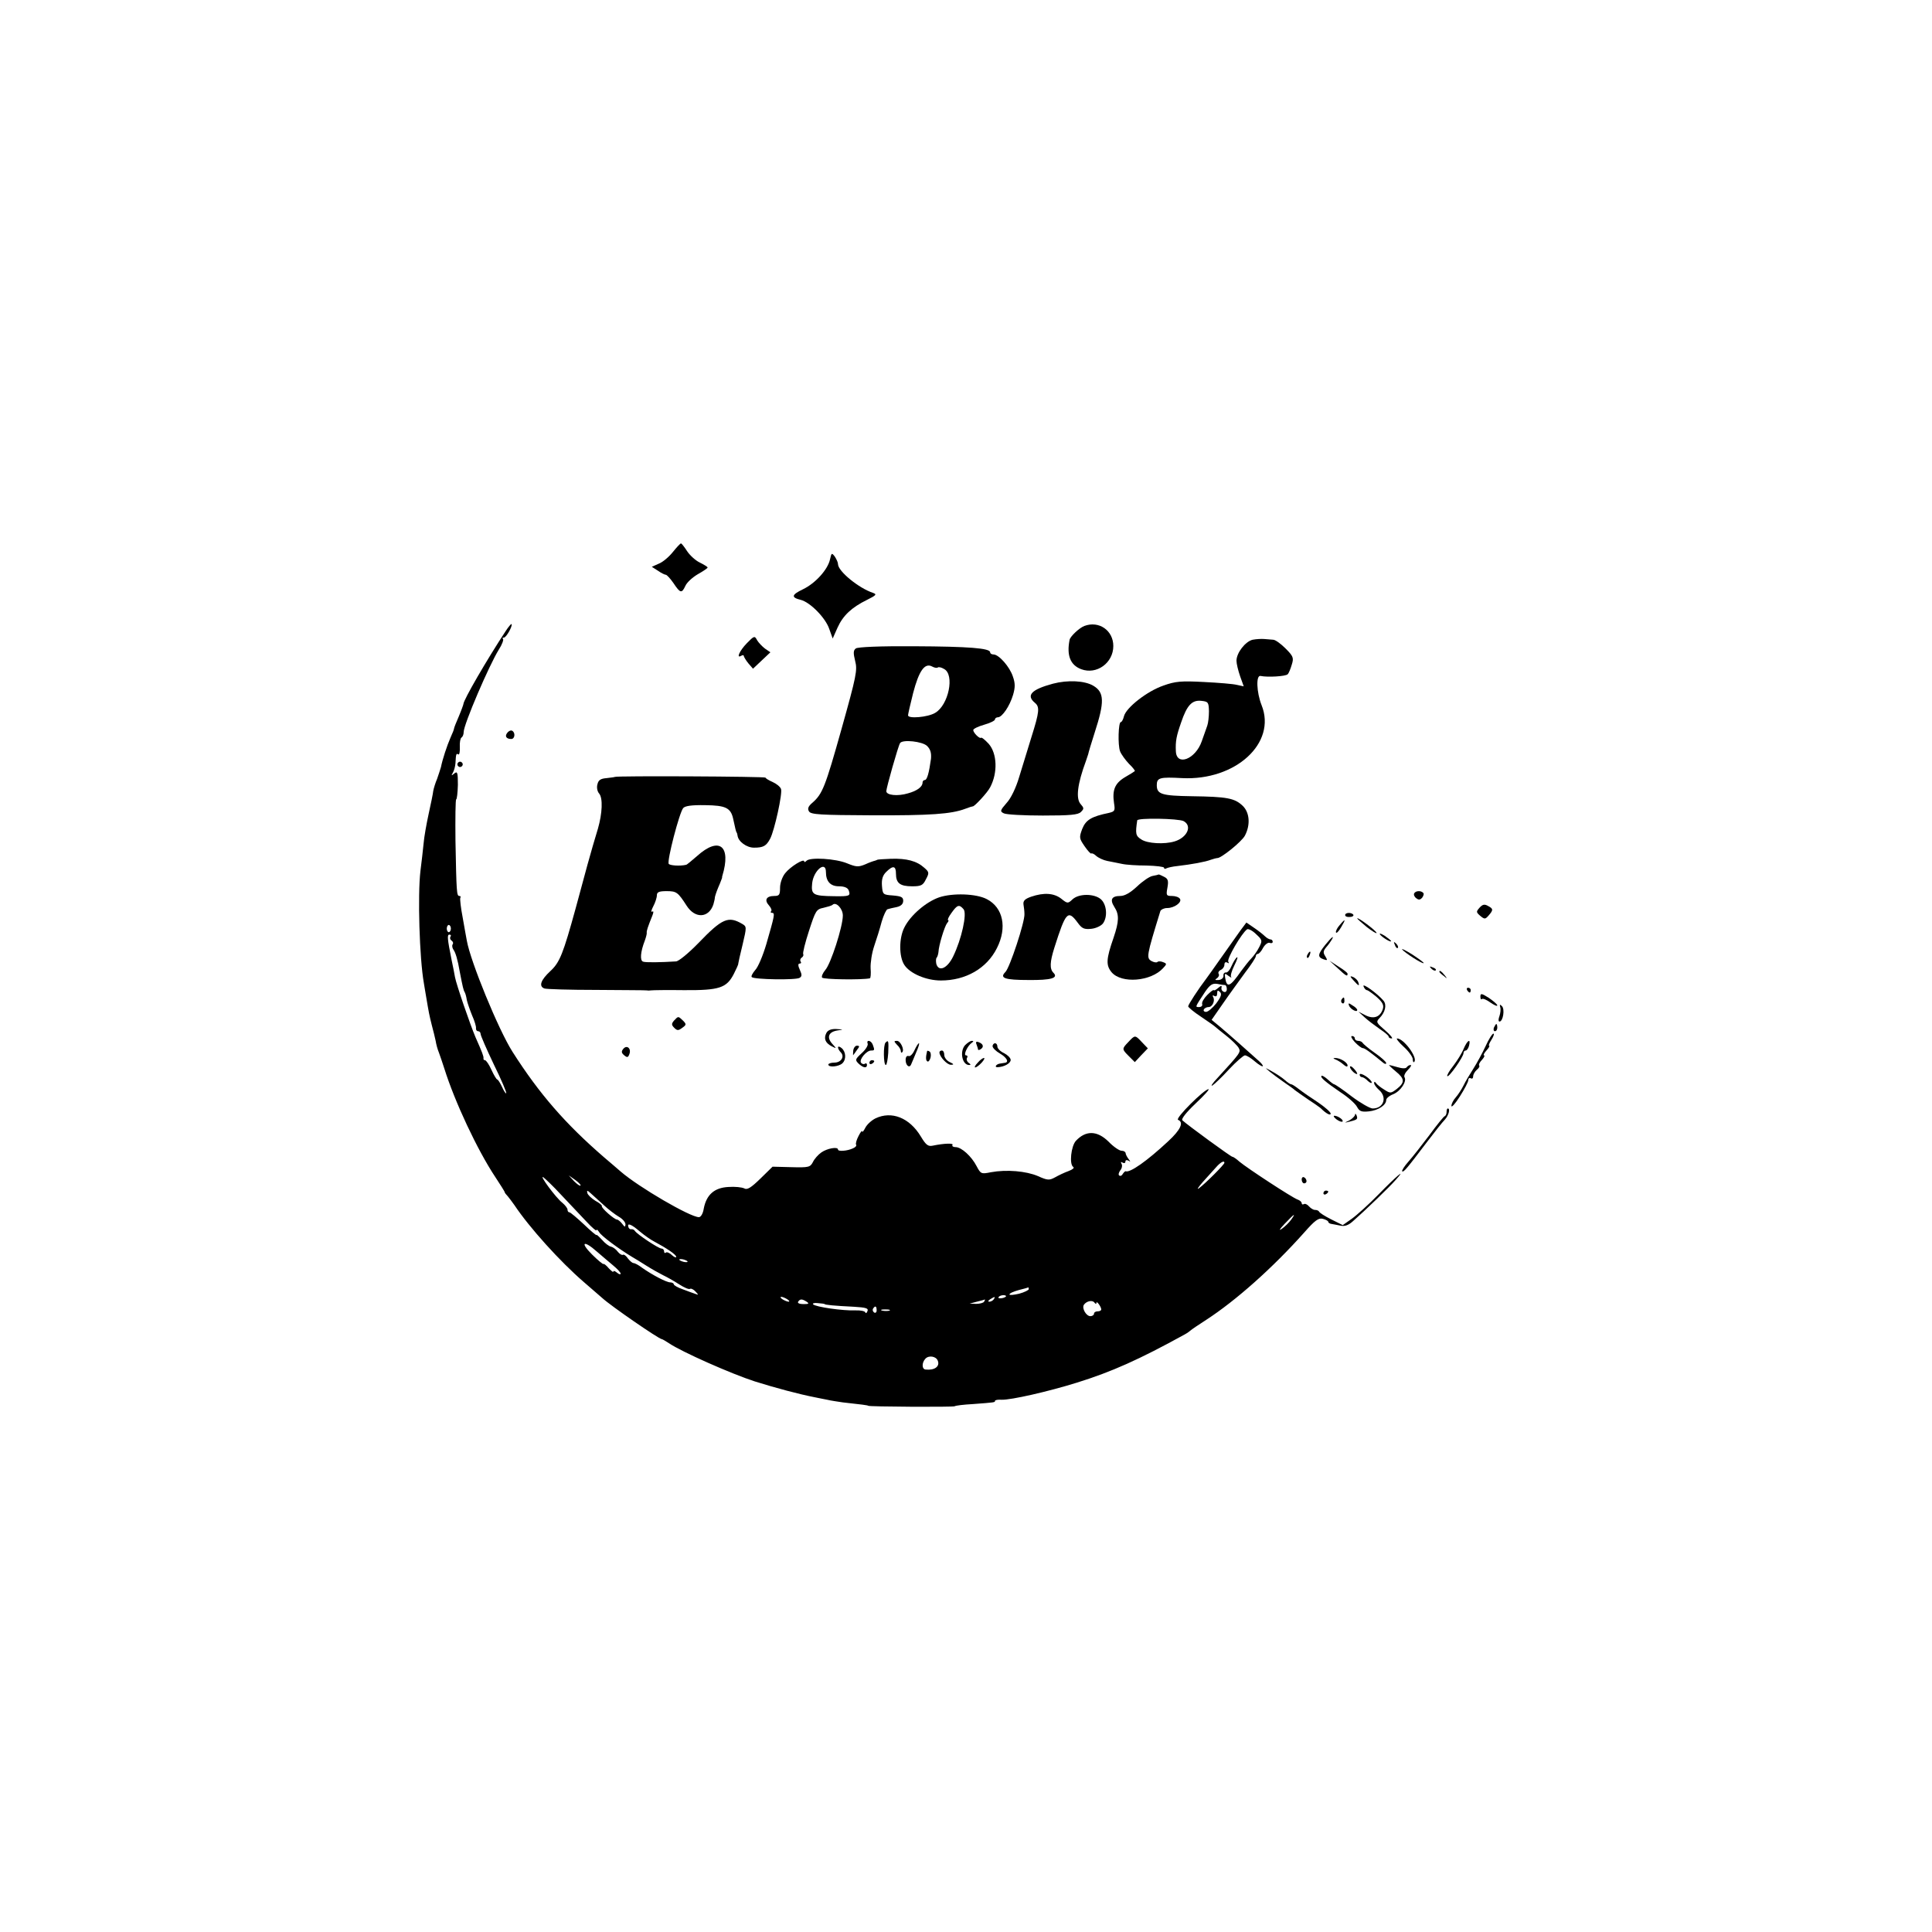 <?xml version="1.0" standalone="no"?>
<!DOCTYPE svg PUBLIC "-//W3C//DTD SVG 20010904//EN"
 "http://www.w3.org/TR/2001/REC-SVG-20010904/DTD/svg10.dtd">
<svg version="1.0" xmlns="http://www.w3.org/2000/svg"
 width="800pt" height="800pt" viewBox="0 0 800 800"
 preserveAspectRatio="xMidYMid meet">
<g transform="translate(0,800) scale(0.1,-0.1)"
fill="#000000" stroke="none">
<path d="M2786 5714 c-16 -20 -42 -42 -58 -48 l-29 -13 25 -16 c14 -10 29 -17
33 -17 4 0 19 -16 32 -35 28 -42 34 -43 49 -11 6 14 29 35 51 48 23 13 41 25
41 28 0 3 -15 12 -33 21 -17 8 -41 30 -52 47 -11 17 -22 31 -25 32 -3 0 -18
-16 -34 -36z"/>
<path d="M3437 5684 c-9 -42 -60 -99 -112 -124 -48 -23 -50 -34 -9 -44 39 -10
103 -75 118 -121 l14 -39 20 45 c23 51 59 84 122 115 38 19 42 23 25 29 -60
20 -145 90 -145 119 0 7 -6 20 -13 31 -13 17 -14 16 -20 -11z"/>
<path d="M2094 5387 c-79 -120 -175 -286 -175 -302 0 -2 -8 -25 -19 -51 -11
-25 -20 -48 -20 -51 0 -3 -6 -19 -14 -36 -15 -34 -34 -92 -40 -123 -3 -10 -10
-32 -16 -49 -7 -16 -14 -39 -16 -50 -1 -11 -10 -54 -19 -95 -9 -41 -19 -97
-21 -123 -3 -27 -8 -77 -13 -113 -12 -101 -4 -362 14 -464 1 -8 6 -35 10 -60
11 -65 12 -71 23 -115 6 -22 13 -51 16 -65 2 -14 8 -36 14 -50 5 -14 15 -43
22 -65 43 -137 136 -336 211 -449 21 -32 39 -60 39 -63 0 -2 6 -10 13 -17 6
-8 19 -24 27 -36 62 -93 189 -234 289 -320 35 -30 69 -60 75 -65 36 -33 232
-168 246 -170 3 0 16 -8 30 -17 53 -36 259 -127 355 -158 86 -27 183 -53 250
-66 11 -2 33 -7 50 -10 16 -4 46 -8 65 -11 74 -8 105 -12 105 -14 0 -4 351 -6
358 -2 4 3 38 7 75 9 93 7 92 7 92 13 0 4 12 6 28 5 39 -1 190 33 312 71 144
45 256 95 445 199 11 6 22 14 25 17 3 3 32 23 65 44 123 80 275 215 406 362
44 50 59 61 77 56 12 -3 22 -9 22 -12 0 -4 6 -8 13 -9 6 -1 23 -4 37 -7 18 -4
33 1 52 18 48 42 152 142 178 172 47 53 1 14 -72 -61 -40 -41 -90 -86 -111
-101 l-37 -26 -48 24 c-26 13 -48 27 -50 32 -2 4 -9 7 -17 7 -7 0 -18 7 -25
15 -7 8 -16 12 -21 9 -5 -3 -9 -1 -9 4 0 5 -8 12 -17 15 -21 7 -209 130 -241
157 -12 11 -25 20 -29 20 -6 0 -184 130 -207 151 -6 5 16 33 54 69 35 33 60
60 54 60 -18 -1 -139 -121 -126 -127 25 -10 11 -41 -41 -89 -88 -82 -158 -131
-176 -124 -2 1 -7 -4 -12 -11 -4 -8 -11 -10 -15 -6 -4 3 -1 13 5 21 7 8 9 21
5 27 -4 8 -3 9 4 5 7 -4 12 -2 12 4 0 6 5 8 13 4 9 -6 9 -5 0 7 -6 8 -12 19
-12 24 -1 6 -8 10 -17 10 -9 0 -34 17 -54 38 -47 46 -94 47 -135 3 -20 -22
-28 -97 -11 -108 6 -4 -3 -11 -19 -17 -17 -6 -42 -18 -56 -26 -24 -13 -31 -13
-71 5 -49 21 -130 28 -195 16 -40 -8 -42 -7 -59 25 -21 41 -63 79 -87 79 -10
0 -16 4 -13 9 6 8 -34 7 -82 -3 -19 -4 -28 3 -49 38 -47 78 -121 107 -188 75
-16 -8 -35 -25 -42 -39 -7 -14 -13 -20 -13 -15 0 6 -7 -3 -15 -19 -8 -15 -13
-32 -10 -36 3 -4 -3 -11 -13 -15 -23 -11 -62 -14 -62 -5 0 13 -45 5 -69 -12
-13 -9 -29 -27 -35 -40 -11 -21 -17 -23 -89 -21 l-78 2 -50 -49 c-39 -38 -55
-48 -67 -41 -10 5 -39 8 -66 6 -58 -3 -91 -32 -102 -90 -3 -20 -12 -35 -20
-35 -36 0 -249 124 -324 189 -14 12 -45 39 -70 60 -158 137 -266 260 -378 436
-58 91 -174 374 -189 460 -2 11 -10 54 -17 95 -8 41 -12 78 -10 82 3 5 1 8 -4
8 -11 0 -12 15 -16 228 -1 94 0 172 3 172 3 0 6 27 7 60 0 51 -2 58 -15 47
-12 -10 -13 -9 -6 3 5 8 10 26 11 40 2 38 3 42 12 36 4 -2 7 11 6 30 -1 19 2
37 7 40 5 3 9 13 9 23 0 31 105 276 146 342 13 20 20 40 17 43 -4 3 -2 6 4 6
9 0 37 49 31 56 -2 1 -13 -12 -24 -29z m-227 -1232 c0 -8 -4 -15 -9 -15 -4 0
-8 7 -8 15 0 8 4 15 8 15 5 0 9 -7 9 -15z m-2 -34 c-3 -5 -1 -12 5 -16 6 -4 8
-11 4 -16 -3 -5 -1 -15 4 -22 8 -11 17 -39 26 -92 12 -62 15 -75 20 -83 3 -5
7 -19 9 -33 3 -13 13 -42 22 -64 10 -22 17 -46 16 -52 -1 -7 3 -13 9 -13 5 0
10 -5 10 -11 0 -7 25 -64 55 -127 31 -63 54 -117 51 -119 -2 -2 -10 10 -17 26
-8 17 -17 31 -20 31 -3 0 -14 18 -24 40 -10 22 -22 40 -27 40 -4 0 -7 3 -6 8
1 8 -5 24 -33 87 -21 49 -80 220 -85 249 -2 11 -8 44 -14 71 -18 89 -19 105
-9 105 6 0 8 -4 4 -9z m3205 -936 c0 -7 -79 -86 -105 -105 -11 -8 -4 3 15 25
19 21 44 49 55 61 19 22 35 30 35 19z m-2746 -133 c34 -36 80 -85 104 -110 23
-25 42 -41 42 -36 0 5 5 1 11 -8 8 -15 79 -68 137 -103 9 -5 35 -21 57 -35 22
-14 54 -32 70 -40 17 -8 47 -25 67 -38 20 -13 40 -22 45 -19 4 3 15 -2 23 -11
13 -14 13 -15 0 -10 -8 3 -32 11 -52 19 -21 7 -38 17 -38 21 0 4 -7 8 -15 8
-15 0 -73 30 -117 61 -14 11 -30 19 -35 19 -5 0 -15 9 -23 19 -7 11 -17 18
-21 15 -4 -2 -14 4 -21 13 -7 10 -20 19 -28 21 -8 1 -25 14 -37 28 -13 14 -23
23 -23 20 0 -3 -24 17 -52 44 -29 27 -56 50 -60 50 -5 0 -8 5 -8 11 0 6 -10
19 -22 29 -27 21 -98 118 -78 105 7 -5 41 -37 74 -73z m80 39 c-3 -3 -15 6
-27 18 l-22 24 27 -19 c14 -10 24 -21 22 -23z m96 -81 c19 -18 47 -39 62 -48
16 -9 28 -23 28 -32 -1 -12 -3 -12 -14 3 -7 9 -17 17 -21 17 -11 0 -66 48 -63
56 2 3 -10 13 -27 22 -16 10 -31 24 -33 32 -3 12 0 12 15 -2 10 -9 34 -31 53
-48z m2846 -61 c-8 -11 -25 -28 -38 -37 -14 -10 -10 -2 12 21 40 42 48 47 26
16z m-2697 -48 c19 -16 46 -35 60 -42 49 -26 91 -54 91 -63 0 -5 -8 -2 -18 7
-10 10 -22 14 -25 10 -4 -3 -7 -1 -7 5 0 7 -5 12 -11 12 -12 0 -101 59 -110
73 -3 5 -10 8 -15 7 -5 -1 -10 3 -12 9 -6 19 12 12 47 -18z m-177 -84 c20 -17
50 -43 67 -57 17 -14 31 -29 31 -34 0 -4 -7 -3 -15 4 -8 7 -15 9 -15 5 0 -5
-8 2 -19 13 -10 12 -20 20 -22 18 -2 -2 -24 16 -48 40 -51 51 -34 60 21 11z
m374 -39 c3 -4 -1 -5 -10 -4 -8 1 -18 5 -22 8 -3 4 1 5 10 4 8 -1 18 -5 22 -8z
m1414 -116 c0 -4 -18 -13 -40 -19 -22 -5 -40 -7 -40 -3 0 5 17 12 38 18 20 5
38 10 40 11 1 1 2 -3 2 -7z m-95 -31 c-9 -8 -36 -10 -30 -2 2 4 11 8 20 8 8 0
13 -3 10 -6z m-905 -11 c8 -5 11 -10 5 -10 -5 0 -17 5 -25 10 -8 5 -10 10 -5
10 6 0 17 -5 25 -10z m855 0 c-3 -5 -12 -10 -18 -10 -7 0 -6 4 3 10 19 12 23
12 15 0z m-775 -10 c12 -8 9 -10 -13 -10 -16 0 -26 4 -22 10 8 12 16 12 35 0z
m735 0 c-3 -5 -18 -9 -33 -9 l-27 1 30 8 c17 4 31 8 33 9 2 0 0 -3 -3 -9z
m465 -5 c0 11 20 -16 20 -27 0 -5 -7 -8 -15 -8 -8 0 -15 -4 -15 -10 0 -5 -7
-10 -15 -10 -17 0 -36 32 -27 47 11 16 36 21 44 9 5 -6 8 -7 8 -1z m-1125 -5
c0 -3 39 -7 121 -11 49 -3 61 -6 56 -18 -3 -8 -7 -11 -9 -5 -2 5 -20 9 -41 8
-52 -2 -164 14 -175 25 -4 4 5 7 20 5 15 -1 28 -3 28 -4z m215 -26 c0 -8 -5
-12 -10 -9 -6 4 -8 11 -5 16 9 14 15 11 15 -7z m53 -1 c-7 -2 -21 -2 -30 0
-10 3 -4 5 12 5 17 0 24 -2 18 -5z m200 -207 c10 -24 -13 -41 -50 -37 -16 1
-17 28 -1 45 14 15 44 10 51 -8z"/>
<path d="M4490 5408 c-21 -8 -58 -43 -61 -57 -13 -65 3 -105 48 -122 64 -24
133 26 133 96 0 64 -59 106 -120 83z"/>
<path d="M3092 5336 c-30 -31 -45 -65 -22 -51 6 3 10 3 10 -2 1 -4 9 -18 19
-30 l19 -22 36 34 36 34 -22 15 c-12 9 -27 25 -33 35 -10 19 -12 19 -43 -13z"/>
<path d="M5187 5351 c-30 -7 -67 -54 -67 -87 0 -12 7 -41 15 -64 l15 -42 -28
6 c-15 4 -76 9 -137 12 -94 5 -118 3 -168 -15 -67 -23 -154 -91 -163 -127 -3
-13 -9 -24 -13 -24 -10 0 -13 -95 -3 -121 5 -13 22 -36 37 -52 16 -15 26 -29
24 -30 -2 -2 -21 -14 -42 -26 -41 -25 -52 -53 -44 -107 5 -31 3 -34 -21 -40
-73 -15 -96 -29 -111 -67 -13 -35 -12 -39 10 -71 13 -19 26 -33 28 -30 2 2 12
-2 20 -10 9 -8 30 -18 46 -21 17 -3 44 -9 60 -12 17 -4 63 -7 102 -7 40 -1 73
-5 73 -9 0 -5 4 -6 9 -3 5 3 26 8 47 10 59 7 115 17 138 26 12 4 23 7 26 7 14
-3 102 68 115 93 24 46 19 97 -10 124 -33 31 -64 37 -210 39 -125 2 -145 8
-145 46 0 31 13 34 105 29 221 -11 392 145 329 302 -21 53 -24 126 -4 121 28
-6 103 -2 112 7 5 5 12 23 17 40 9 28 6 35 -26 67 -19 19 -42 36 -51 36 -10 1
-26 2 -37 3 -11 1 -32 0 -48 -3z m-181 -296 c0 -22 -3 -49 -7 -60 -4 -11 -14
-40 -23 -65 -26 -74 -104 -104 -107 -41 -2 42 2 63 22 120 24 71 45 93 83 89
29 -3 31 -6 32 -43z m-105 -455 c37 -20 15 -68 -37 -84 -42 -13 -113 -9 -138
8 -24 15 -25 24 -17 79 2 11 170 8 192 -3z"/>
<path d="M3544 5315 c-11 -8 -11 -19 -3 -52 10 -38 5 -62 -56 -280 -68 -242
-79 -270 -121 -307 -18 -15 -21 -25 -14 -36 8 -13 49 -15 259 -16 242 -1 330
5 388 27 15 6 29 10 31 10 6 -2 61 57 72 79 32 60 29 140 -6 180 -15 16 -29
28 -32 25 -6 -5 -32 21 -32 32 0 5 20 15 45 22 25 7 45 17 45 22 0 5 6 9 13 9
17 1 48 46 62 93 9 31 9 48 -1 76 -13 40 -58 91 -80 91 -8 0 -14 4 -14 9 0 17
-88 24 -314 25 -141 1 -234 -3 -242 -9z m339 -79 c3 3 15 1 26 -6 45 -23 19
-150 -37 -182 -30 -18 -112 -25 -112 -10 0 4 9 45 21 92 24 92 48 127 79 110
9 -5 20 -7 23 -4z m-44 -325 c14 -14 18 -29 16 -53 -8 -58 -16 -88 -26 -88 -5
0 -9 -5 -9 -11 0 -17 -23 -34 -60 -44 -43 -13 -90 -8 -90 9 0 13 49 187 57
199 10 16 93 7 112 -12z"/>
<path d="M4360 5169 c-89 -24 -112 -48 -75 -79 21 -17 19 -37 -14 -142 -16
-51 -39 -126 -51 -166 -13 -44 -34 -88 -52 -107 -27 -31 -28 -35 -11 -43 10
-5 82 -9 161 -9 113 0 147 3 158 15 13 13 13 16 -1 32 -21 23 -14 83 22 180 3
8 7 20 9 27 1 6 13 47 27 90 41 126 40 166 -5 193 -36 22 -107 25 -168 9z"/>
<path d="M2101 4966 c-12 -14 -5 -26 16 -26 15 0 18 26 4 34 -5 3 -14 0 -20
-8z"/>
<path d="M1896 4841 c-4 -5 -2 -12 3 -15 5 -4 12 -2 15 3 4 5 2 12 -3 15 -5 4
-12 2 -15 -3z"/>
<path d="M2546 4783 c-1 -1 -17 -3 -34 -5 -25 -2 -34 -8 -38 -25 -4 -13 -1
-30 7 -39 16 -19 13 -82 -5 -145 -8 -27 -16 -53 -17 -57 -1 -4 -3 -11 -5 -17
-3 -9 -30 -105 -70 -255 -52 -189 -66 -225 -105 -261 -40 -37 -49 -63 -25 -72
7 -3 104 -6 215 -6 110 -1 204 -1 208 -2 5 -1 13 -1 18 0 6 1 67 2 137 1 147
-1 177 9 207 68 10 20 19 39 18 42 0 3 8 38 18 79 17 72 17 74 -1 85 -58 34
-83 24 -182 -79 -40 -41 -82 -76 -93 -76 -62 -4 -126 -5 -136 -1 -14 4 -11 41
7 87 5 14 9 29 8 33 -1 7 4 23 23 70 6 15 6 21 -1 17 -5 -3 -3 7 5 22 8 15 15
36 15 46 0 13 9 17 40 17 41 0 47 -4 83 -60 35 -55 92 -52 111 5 3 11 6 23 6
28 0 4 6 23 14 42 9 20 15 38 16 40 0 3 0 6 1 8 38 125 -13 165 -105 82 -22
-19 -42 -36 -45 -36 -26 -6 -67 -3 -72 4 -8 12 44 212 60 231 8 9 35 13 91 12
85 -1 106 -11 116 -57 8 -38 12 -54 14 -56 2 -2 3 -7 4 -13 3 -25 38 -50 68
-50 39 0 51 7 67 37 18 34 52 189 45 206 -3 9 -19 22 -35 29 -16 7 -29 15 -29
18 0 5 -619 8 -624 3z"/>
<path d="M3340 4436 c-6 -6 -10 -7 -10 -3 0 14 -58 -22 -79 -49 -12 -15 -21
-41 -21 -60 0 -29 -3 -34 -24 -34 -33 0 -42 -17 -22 -39 9 -10 13 -21 9 -24
-3 -4 -2 -7 4 -7 13 0 10 -12 -24 -130 -14 -47 -34 -95 -46 -107 -11 -13 -18
-26 -14 -29 9 -10 183 -13 198 -3 10 6 10 13 1 33 -8 17 -8 26 -1 26 6 0 8 4
4 9 -3 5 -1 12 5 16 6 4 8 10 6 14 -3 4 8 48 24 97 27 83 30 89 60 95 17 4 34
9 37 12 14 15 43 -15 43 -44 0 -46 -50 -201 -73 -226 -10 -12 -16 -26 -13 -31
5 -8 165 -10 198 -3 3 0 5 19 3 42 -1 22 5 63 15 92 10 29 24 74 31 101 8 27
19 50 24 51 6 2 22 6 38 9 18 4 27 13 27 26 0 15 -8 19 -42 22 -42 3 -43 4
-46 40 -2 27 3 43 17 57 29 29 41 26 41 -7 0 -39 17 -52 67 -52 37 0 45 4 57
29 14 26 14 30 -7 48 -31 28 -73 39 -137 37 -30 -1 -56 -3 -57 -4 -2 -1 -6 -3
-10 -4 -5 -1 -23 -7 -40 -15 -29 -12 -38 -11 -75 4 -48 20 -153 26 -168 11z
m80 -47 c0 -39 19 -59 54 -59 22 0 36 -6 40 -16 9 -24 4 -26 -59 -25 -89 1
-97 6 -92 54 6 53 57 95 57 46z"/>
<path d="M4773 4373 c-13 -2 -42 -22 -65 -44 -28 -26 -51 -39 -69 -39 -36 0
-44 -15 -25 -45 21 -32 20 -60 -3 -128 -31 -89 -32 -114 -8 -143 41 -48 163
-38 213 17 16 17 16 19 0 25 -9 4 -20 4 -23 1 -3 -4 -14 -2 -24 3 -23 13 -22
20 36 208 3 6 15 12 28 12 30 0 62 24 53 38 -4 7 -19 12 -33 12 -23 0 -25 2
-19 34 5 28 3 37 -13 45 -11 6 -21 10 -23 10 -2 -1 -13 -4 -25 -6z"/>
<path d="M5856 4301 c-3 -5 0 -14 8 -20 10 -8 16 -8 25 2 6 8 8 17 4 20 -9 10
-31 9 -37 -2z"/>
<path d="M3888 4284 c-54 -19 -118 -74 -143 -124 -23 -44 -23 -122 0 -156 23
-35 90 -64 151 -64 103 0 190 50 232 134 43 85 26 168 -42 203 -44 23 -142 26
-198 7z m102 -49 c15 -18 -8 -123 -43 -195 -24 -50 -60 -66 -70 -31 -2 11 -2
23 2 26 3 4 6 14 7 23 1 27 25 106 36 120 6 6 7 12 4 12 -4 0 2 14 14 30 24
34 32 36 50 15z"/>
<path d="M4270 4287 c-26 -9 -34 -17 -32 -32 2 -11 4 -29 4 -40 2 -32 -61
-223 -79 -240 -25 -25 -3 -33 96 -33 93 -1 125 8 103 30 -16 16 -15 44 4 104
47 148 56 158 96 104 18 -25 27 -29 57 -26 19 2 40 12 48 22 20 27 16 78 -8
100 -27 24 -91 25 -118 0 -19 -18 -21 -18 -47 3 -30 23 -71 26 -124 8z"/>
<path d="M6127 4242 c-15 -17 -15 -19 2 -34 18 -15 21 -15 35 1 20 23 20 28
-3 40 -14 8 -22 6 -34 -7z"/>
<path d="M5570 4211 c0 -6 9 -9 19 -8 11 0 17 5 15 9 -7 11 -34 10 -34 -1z"/>
<path d="M5620 4197 c0 -2 18 -18 40 -36 22 -17 40 -28 40 -24 0 8 -80 68 -80
60z"/>
<path d="M5547 4169 c-10 -11 -17 -25 -15 -30 2 -5 11 4 21 21 21 35 19 39 -6
9z"/>
<path d="M5137 4148 c-13 -18 -49 -69 -80 -113 -31 -44 -60 -85 -64 -90 -30
-39 -73 -105 -73 -112 0 -4 24 -24 53 -43 28 -19 54 -37 57 -40 3 -3 24 -20
48 -39 23 -18 46 -41 51 -50 10 -18 7 -21 -88 -125 -20 -21 -29 -35 -21 -31 8
5 40 35 69 67 30 32 60 58 66 58 7 0 25 -11 41 -25 15 -13 30 -22 33 -20 2 3
-7 14 -20 25 -13 12 -46 41 -74 66 -27 24 -65 57 -84 73 l-34 28 48 69 c26 38
68 95 91 127 24 31 44 62 44 67 0 6 4 10 8 10 5 0 15 11 22 25 8 14 20 23 27
21 7 -3 13 -1 13 4 0 6 -4 10 -9 10 -5 0 -16 6 -23 13 -7 7 -27 23 -45 35
l-32 22 -24 -32z m77 -70 c-8 -16 -23 -37 -32 -46 -10 -10 -28 -33 -42 -52
-47 -67 -60 -73 -67 -28 -3 18 -1 19 14 7 10 -7 15 -10 11 -5 -4 5 2 26 13 48
11 22 16 37 11 34 -5 -3 -15 -19 -22 -35 -7 -17 -17 -29 -24 -28 -6 1 -11 -5
-10 -13 1 -9 -8 -17 -20 -18 -15 -1 -17 1 -7 7 7 5 11 13 7 19 -3 5 1 12 9 16
8 3 15 13 15 21 0 10 5 13 12 9 7 -4 8 -3 4 4 -7 11 56 119 78 134 5 3 22 -5
37 -20 26 -24 27 -27 13 -54z m-141 -157 c4 -1 7 -8 7 -17 0 -9 -6 -14 -12
-11 -7 2 -12 10 -10 17 2 10 -1 10 -14 -1 -9 -8 -18 -12 -18 -9 -1 3 -13 -6
-27 -20 -14 -14 -24 -31 -21 -38 2 -7 -4 -12 -13 -12 -17 0 -17 -1 25 63 20
29 30 36 50 33 14 -3 28 -5 33 -5z m-37 -76 c-15 -19 -34 -35 -42 -35 -8 0
-12 5 -9 10 3 6 12 10 20 10 15 0 28 27 18 42 -3 7 -1 8 5 4 8 -4 12 0 12 10
0 14 3 15 12 6 8 -8 4 -20 -16 -47z"/>
<path d="M5714 4131 c7 -11 46 -35 46 -28 0 3 -12 12 -26 22 -15 9 -23 12 -20
6z"/>
<path d="M5488 4088 c-32 -40 -33 -51 -8 -60 17 -6 18 -5 8 12 -10 15 -9 22 3
37 9 10 19 24 23 31 13 22 0 12 -26 -20z"/>
<path d="M5776 4087 c3 -10 9 -15 12 -12 3 3 0 11 -7 18 -10 9 -11 8 -5 -6z"/>
<path d="M5806 4069 c7 -12 85 -62 89 -57 2 2 -19 17 -46 35 -27 17 -47 27
-43 22z"/>
<path d="M5415 4049 c-4 -6 -5 -12 -2 -15 2 -3 7 2 10 11 7 17 1 20 -8 4z"/>
<path d="M5539 3991 c35 -33 41 -36 41 -23 0 4 -17 17 -38 30 l-37 24 34 -31z"/>
<path d="M5927 3989 c7 -7 15 -10 18 -7 3 3 -2 9 -12 12 -14 6 -15 5 -6 -5z"/>
<path d="M5960 3976 c0 -2 8 -10 18 -17 15 -13 16 -12 3 4 -13 16 -21 21 -21
13z"/>
<path d="M5605 3940 c21 -24 26 -25 19 -6 -3 8 -13 17 -22 21 -13 5 -13 2 3
-15z"/>
<path d="M5646 3916 c3 -9 10 -16 14 -16 4 0 22 -13 40 -28 25 -22 31 -34 26
-50 -11 -34 -38 -43 -72 -26 l-29 15 25 -23 c14 -13 42 -34 62 -48 21 -14 38
-28 38 -32 0 -5 6 -8 13 -8 6 0 -6 15 -28 34 -36 31 -38 34 -23 50 24 24 31
55 17 72 -24 29 -89 76 -83 60z"/>
<path d="M6075 3900 c3 -5 8 -10 11 -10 2 0 4 5 4 10 0 6 -5 10 -11 10 -5 0
-7 -4 -4 -10z"/>
<path d="M6130 3873 c0 -9 3 -13 6 -10 4 4 20 -3 35 -14 16 -11 29 -17 29 -12
0 4 -16 18 -35 31 -30 19 -35 20 -35 5z"/>
<path d="M5555 3861 c-3 -5 -2 -12 3 -15 5 -3 9 1 9 9 0 17 -3 19 -12 6z"/>
<path d="M5586 3836 c6 -15 34 -30 34 -18 0 4 -9 13 -20 19 -16 11 -18 10 -14
-1z"/>
<path d="M6212 3830 c3 -8 1 -25 -3 -37 -5 -13 -5 -23 0 -23 15 0 23 52 10 64
-8 8 -10 7 -7 -4z"/>
<path d="M2791 3774 c-11 -13 -11 -18 1 -30 12 -12 17 -12 33 0 17 12 18 15 3
30 -20 19 -19 19 -37 0z"/>
<path d="M6186 3745 c-3 -8 -1 -15 4 -15 6 0 10 7 10 15 0 8 -2 15 -4 15 -2 0
-6 -7 -10 -15z"/>
<path d="M3422 3723 c-12 -23 -5 -41 21 -55 22 -11 22 -11 3 10 -24 27 -15 49
21 55 27 4 27 4 -4 6 -22 1 -35 -5 -41 -16z"/>
<path d="M6151 3667 c-13 -28 -36 -70 -50 -92 -14 -22 -33 -53 -41 -70 -8 -16
-23 -39 -32 -49 -10 -11 -18 -27 -18 -35 0 -9 16 9 35 39 19 30 35 60 35 68 0
7 5 10 10 7 6 -3 10 0 10 8 0 8 7 20 15 27 9 7 13 15 10 18 -3 3 2 14 12 24 9
10 12 18 8 18 -4 0 0 9 10 20 10 11 15 20 11 20 -3 0 1 11 10 25 9 14 12 25 8
25 -5 0 -20 -24 -33 -53z"/>
<path d="M4673 3686 c-28 -29 -28 -30 1 -59 l25 -25 27 29 27 28 -24 25 c-29
31 -29 31 -56 2z"/>
<path d="M5610 3685 c13 -14 28 -25 33 -25 8 0 30 -16 85 -61 6 -5 12 -6 12
-1 0 5 -21 24 -47 42 -27 19 -49 38 -51 42 -2 4 -10 8 -18 8 -8 0 -14 5 -14
10 0 6 -5 10 -12 10 -6 0 -1 -11 12 -25z"/>
<path d="M5813 3665 c20 -18 37 -42 37 -51 0 -10 3 -15 6 -11 16 16 -43 97
-71 97 -5 0 7 -16 28 -35z"/>
<path d="M3593 3678 c2 -7 -9 -25 -25 -39 -27 -25 -28 -28 -13 -43 19 -18 35
-21 35 -5 0 5 -4 8 -9 4 -5 -3 -13 0 -16 5 -8 13 23 50 42 50 15 0 15 2 7 24
-7 19 -28 22 -21 4z"/>
<path d="M3667 3683 c-10 -9 -9 -93 1 -93 4 0 8 23 10 50 2 50 1 55 -11 43z"/>
<path d="M3714 3674 c9 -8 16 -20 16 -26 0 -6 3 -9 6 -5 10 10 -7 47 -22 47
-13 0 -13 -2 0 -16z"/>
<path d="M3996 3672 c-23 -26 -12 -82 17 -82 8 0 7 3 -2 9 -7 5 -10 14 -7 20
4 6 2 11 -4 11 -12 0 6 40 24 52 8 6 8 8 0 8 -6 0 -18 -8 -28 -18z"/>
<path d="M4044 3674 c3 -8 6 -18 6 -20 0 -3 5 -2 10 1 15 9 12 22 -6 29 -12 5
-15 2 -10 -10z"/>
<path d="M6061 3658 c-7 -18 -27 -50 -43 -71 -17 -21 -28 -41 -25 -43 6 -7 67
80 67 95 0 6 4 11 9 11 5 0 11 9 14 20 8 32 -7 23 -22 -12z"/>
<path d="M3787 3652 c-7 -16 -18 -27 -24 -25 -8 3 -13 -4 -13 -16 0 -23 16
-36 23 -18 3 6 12 29 21 50 9 20 14 37 11 37 -3 0 -11 -13 -18 -28z"/>
<path d="M4110 3668 c0 -7 14 -21 30 -30 29 -17 40 -37 20 -39 -5 -1 -14 -2
-19 -3 -16 -2 -25 -16 -10 -15 27 1 54 16 54 30 0 8 -12 20 -27 28 -16 7 -28
20 -28 27 0 8 -4 14 -10 14 -5 0 -10 -6 -10 -12z"/>
<path d="M2581 3657 c-9 -11 -8 -17 4 -27 12 -10 16 -9 21 5 9 23 -10 40 -25
22z"/>
<path d="M3470 3663 c0 -5 5 -14 11 -20 18 -18 2 -43 -26 -43 -14 0 -25 -4
-25 -8 0 -13 43 -9 58 5 17 16 15 48 -3 63 -8 7 -15 8 -15 3z"/>
<path d="M3533 3649 c-1 -12 -1 -20 0 -18 2 2 9 12 16 22 11 14 11 17 -1 17
-7 0 -14 -10 -15 -21z"/>
<path d="M3839 3648 c-6 -25 -6 -39 1 -43 4 -3 10 4 13 15 3 11 1 23 -4 26 -5
3 -9 4 -10 2z"/>
<path d="M3890 3642 c0 -17 32 -52 48 -51 13 0 12 3 -5 11 -13 6 -23 19 -23
30 0 10 -4 18 -10 18 -5 0 -10 -3 -10 -8z"/>
<path d="M4048 3599 c-10 -10 -14 -19 -10 -19 5 0 17 9 27 20 10 11 14 20 9
19 -5 0 -17 -9 -26 -20z"/>
<path d="M5530 3613 c8 -3 23 -12 33 -21 10 -9 17 -11 17 -4 0 13 -32 32 -52
31 -9 0 -8 -2 2 -6z"/>
<path d="M3600 3599 c0 -5 5 -7 10 -4 6 3 10 8 10 11 0 2 -4 4 -10 4 -5 0 -10
-5 -10 -11z"/>
<path d="M5590 3582 c0 -5 7 -15 15 -22 8 -7 15 -9 15 -6 0 4 -7 14 -15 22 -8
9 -15 11 -15 6z"/>
<path d="M5779 3564 c38 -31 39 -46 5 -73 -25 -19 -27 -19 -52 -3 -15 9 -30
21 -34 27 -5 7 -8 7 -8 0 0 -6 9 -18 20 -28 35 -30 20 -77 -26 -77 -11 0 -51
23 -87 50 -36 28 -69 50 -72 50 -3 0 -15 9 -27 20 -12 11 -24 18 -26 15 -6 -6
16 -25 79 -68 31 -20 61 -47 68 -60 10 -19 19 -22 49 -19 39 4 72 26 72 47 0
7 13 18 29 24 31 13 57 53 47 70 -4 6 2 19 14 31 11 11 16 20 11 20 -6 0 -12
-4 -16 -9 -3 -6 -18 -6 -38 0 -17 5 -33 9 -35 9 -2 0 10 -12 27 -26z"/>
<path d="M5257 3563 c12 -10 38 -29 58 -43 20 -14 42 -29 48 -35 7 -5 32 -23
57 -40 25 -16 47 -32 50 -35 21 -21 40 -31 40 -21 0 6 -24 27 -52 46 -29 19
-64 43 -78 54 -14 11 -29 21 -33 21 -4 0 -16 8 -27 18 -10 9 -34 25 -52 35
-32 18 -32 18 -11 0z"/>
<path d="M5630 3550 c0 -5 4 -10 9 -10 5 0 17 -7 25 -16 9 -8 16 -11 16 -6 0
5 -11 17 -25 26 -14 9 -25 12 -25 6z"/>
<path d="M5990 3396 c0 -8 -3 -16 -8 -18 -4 -1 -33 -37 -63 -78 -31 -41 -70
-91 -87 -110 -17 -19 -28 -37 -26 -40 6 -5 17 8 102 120 31 41 65 84 75 94 16
18 23 46 12 46 -3 0 -5 -6 -5 -14z"/>
<path d="M5611 3384 c-1 -6 -11 -16 -23 -23 -23 -11 -23 -11 2 -5 31 8 33 10
27 26 -3 7 -6 8 -6 2z"/>
<path d="M5534 3365 c11 -8 22 -12 25 -9 6 6 -19 24 -34 24 -5 -1 -1 -7 9 -15z"/>
<path d="M5390 3116 c0 -9 5 -16 10 -16 6 0 10 4 10 9 0 6 -4 13 -10 16 -5 3
-10 -1 -10 -9z"/>
<path d="M5480 3059 c0 -5 5 -7 10 -4 6 3 10 8 10 11 0 2 -4 4 -10 4 -5 0 -10
-5 -10 -11z"/>
</g>
</svg>
